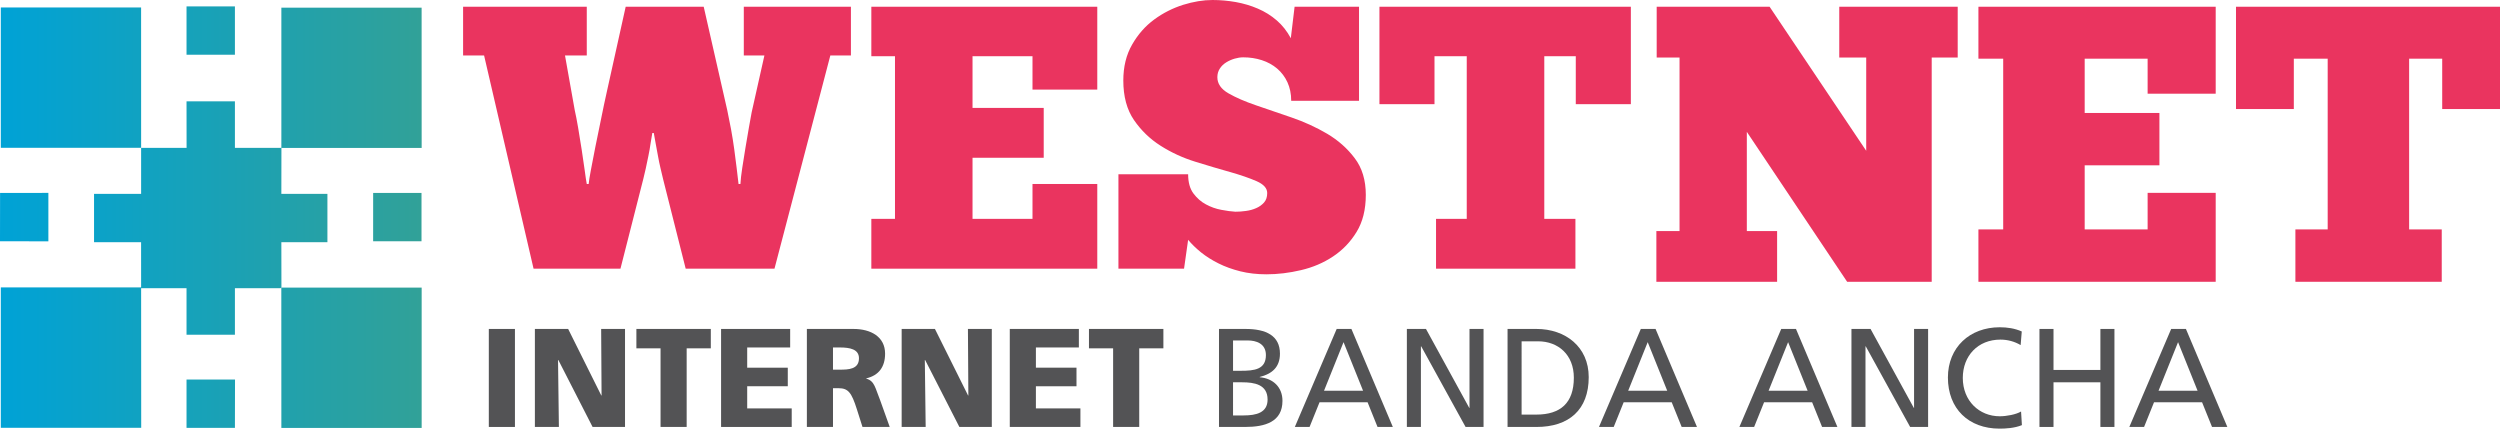 <?xml version="1.0" encoding="utf-8"?>
<!-- Generator: Adobe Illustrator 16.0.0, SVG Export Plug-In . SVG Version: 6.00 Build 0)  -->
<!DOCTYPE svg PUBLIC "-//W3C//DTD SVG 1.1//EN" "http://www.w3.org/Graphics/SVG/1.1/DTD/svg11.dtd">
<svg version="1.1" id="Capa_1" xmlns="http://www.w3.org/2000/svg" xmlns:xlink="http://www.w3.org/1999/xlink" x="0px" y="0px"
	 width="450px" height="77.154px" viewBox="0 0 450 77.154" enable-background="new 0 0 450 77.154" xml:space="preserve">
<g>
	<g>
		<g>
			<g>
				<path fill="#EA345F" d="M105.96,33.117c0.033-0.445,0.173-1.277,0.396-2.492c0.229-1.212,0.497-2.605,0.808-4.183
					c0.321-1.574,0.649-3.237,1.022-4.992c0.346-1.755,0.711-3.438,1.071-5.06l3.366-15.178h14.045l4.236,18.618
					c0.227,1.077,0.457,2.227,0.685,3.438c0.215,1.216,0.416,2.407,0.572,3.579c0.148,1.171,0.299,2.289,0.433,3.371
					c0.14,1.08,0.256,2.041,0.343,2.897h0.339c0.042-0.763,0.149-1.729,0.329-2.897c0.184-1.169,0.369-2.368,0.575-3.61
					c0.207-1.238,0.403-2.429,0.609-3.575c0.195-1.142,0.369-2.078,0.505-2.795l2.298-10.251h-3.708V1.213h19.282v8.775h-3.706
					l-10.054,38.375h-15.982l-4.049-16.055c-0.137-0.585-0.292-1.244-0.471-1.984c-0.176-0.746-0.34-1.5-0.471-2.267
					c-0.134-0.756-0.271-1.504-0.41-2.221c-0.12-0.725-0.242-1.352-0.34-1.896h-0.266c-0.092,0.504-0.19,1.114-0.31,1.859
					c-0.099,0.742-0.235,1.507-0.402,2.297c-0.156,0.783-0.311,1.538-0.472,2.255c-0.161,0.723-0.302,1.331-0.429,1.825
					l-4.121,16.187H96.041L87.136,9.988h-3.779V1.213h22.262v8.775h-3.919l1.753,9.843c0.192,0.809,0.383,1.863,0.614,3.174
					c0.227,1.301,0.43,2.617,0.637,3.941c0.209,1.327,0.375,2.566,0.543,3.711c0.149,1.146,0.275,1.969,0.372,2.46H105.96z"/>
			</g>
			<g>
				<polygon fill="#EA345F" points="156.841,1.213 197.51,1.213 197.51,16.127 185.85,16.127 185.85,10.119 175.055,10.119 
					175.055,19.424 187.869,19.424 187.869,28.397 175.055,28.397 175.055,39.395 185.85,39.395 185.85,33.117 197.51,33.117 
					197.51,48.363 156.841,48.363 156.841,39.395 161.097,39.395 161.097,10.119 156.841,10.119 				"/>
			</g>
			<g>
				<path fill="#EA345F" d="M201.318,48.363v-17h12.546c0,1.445,0.317,2.588,0.938,3.439c0.639,0.857,1.387,1.522,2.269,1.987
					c0.882,0.479,1.798,0.802,2.765,0.981c0.972,0.186,1.81,0.298,2.535,0.34c0.577,0,1.211-0.042,1.882-0.137
					c0.674-0.087,1.291-0.256,1.854-0.507c0.564-0.24,1.033-0.582,1.418-1.008c0.384-0.429,0.572-0.998,0.572-1.718
					c0-0.856-0.639-1.568-1.908-2.127c-1.291-0.562-2.891-1.117-4.809-1.656c-1.904-0.536-3.982-1.153-6.234-1.85
					c-2.249-0.698-4.321-1.654-6.229-2.867c-1.922-1.217-3.515-2.76-4.799-4.627c-1.278-1.862-1.922-4.234-1.922-7.117
					c0-2.467,0.522-4.624,1.585-6.467c1.055-1.849,2.389-3.354,3.982-4.521c1.59-1.168,3.329-2.044,5.19-2.636
					C214.818,0.293,216.594,0,218.25,0c1.399,0,2.791,0.127,4.186,0.369c1.387,0.252,2.722,0.643,3.982,1.186
					c1.25,0.536,2.4,1.247,3.4,2.121c1.016,0.878,1.854,1.945,2.529,3.204l0.679-5.667h11.598v16.933h-12.207
					c0-1.259-0.231-2.369-0.679-3.34c-0.44-0.964-1.065-1.786-1.851-2.463c-0.788-0.666-1.711-1.179-2.772-1.518
					c-1.047-0.337-2.163-0.505-3.334-0.505c-0.494,0-1.008,0.081-1.553,0.237c-0.543,0.161-1.041,0.382-1.511,0.671
					c-0.477,0.297-0.859,0.664-1.147,1.114c-0.297,0.453-0.445,0.968-0.445,1.556c0,1.166,0.663,2.133,1.99,2.897
					c1.331,0.765,2.984,1.483,4.958,2.157c1.98,0.676,4.121,1.411,6.413,2.195c2.29,0.787,4.421,1.761,6.411,2.933
					c1.969,1.17,3.624,2.628,4.945,4.387c1.338,1.752,2.003,3.955,2.003,6.611c0,2.652-0.559,4.878-1.662,6.672
					c-1.095,1.803-2.513,3.272-4.246,4.423c-1.724,1.145-3.648,1.963-5.771,2.457c-2.111,0.498-4.172,0.747-6.203,0.747
					c-1.706,0-3.273-0.181-4.713-0.539c-1.443-0.366-2.746-0.833-3.918-1.423c-1.169-0.582-2.217-1.242-3.143-1.983
					c-0.914-0.743-1.692-1.496-2.325-2.264l-0.735,5.194H201.318z"/>
			</g>
			<g>
				<polygon fill="#EA345F" points="293.553,1.213 293.553,18.75 283.641,18.75 283.641,10.119 277.972,10.119 277.972,39.395 
					283.576,39.395 283.576,48.363 258.486,48.363 258.486,39.395 264.014,39.395 264.014,10.119 258.209,10.119 258.209,18.75 
					248.3,18.75 248.3,1.213 				"/>
			</g>
		</g>
		<g>
			<polygon fill="#EA345F" points="331.067,10.352 335.918,10.352 335.918,27.142 318.527,1.213 298.204,1.213 298.204,10.352 
				302.317,10.352 302.317,41.586 298.146,41.586 298.146,50.721 319.88,50.721 319.88,41.586 314.429,41.586 314.429,23.736 
				332.485,50.721 347.707,50.721 347.707,10.352 352.386,10.352 352.386,1.213 331.067,1.213 			"/>
			<polygon fill="#EA345F" points="356.115,10.563 360.576,10.563 360.576,41.294 356.115,41.294 356.115,50.721 398.825,50.721 
				398.825,34.713 386.572,34.713 386.572,41.294 375.242,41.294 375.242,29.756 388.695,29.756 388.695,20.335 375.242,20.335 
				375.242,10.563 386.572,10.563 386.572,16.865 398.825,16.865 398.825,1.213 356.115,1.213 			"/>
			<polygon fill="#EA345F" points="402.479,1.213 402.479,19.627 412.888,19.627 412.888,10.563 418.984,10.563 418.984,41.294 
				413.171,41.294 413.171,50.721 439.513,50.721 439.513,41.294 433.644,41.294 433.644,10.563 439.598,10.563 439.598,19.627 
				450,19.627 450,1.213 			"/>
		</g>
		
			<linearGradient id="SVGID_1_" gradientUnits="userSpaceOnUse" x1="3774.22" y1="-3776.471" x2="3850.119" y2="-3776.471" gradientTransform="matrix(-1 0 0 -1 3850.119 -3737.381)">
			<stop  offset="0" style="stop-color:#31A198"/>
			<stop  offset="1" style="stop-color:#00A2D6"/>
		</linearGradient>
		<path fill="url(#SVGID_1_)" d="M0.144,1.349h25.254l0.005,25.258H0.144V1.349z M75.899,26.633l-0.008-25.25H50.645v25.246
			L75.899,26.633z M0.144,77h25.273l-0.015-25.264H0.144V77z M75.899,77.03V51.771H50.636l0.009,25.259H75.899z M42.285,18.234
			h-8.71l0.01,8.376h-8.183v8.281h-8.475v8.709l8.47-0.006l0.005,8.158v0.127h8.173v8.372h8.71V51.88h8.173l0.2-0.127l-0.014-8.158
			h8.291v-8.703h-8.291l0.014-8.281h-8.373V18.234z M33.575,68.313v8.707h8.71l0.018-8.707H33.575z M42.285,9.852V1.15h-8.71v8.701
			H42.285z M0.013,34.724L0,43.433l8.708,0.002v-8.713L0.013,34.724z M75.872,43.433v-8.709l-8.704,0.005l-0.004,8.704H75.872z"/>
	</g>
	<g>
		<path fill="#535355" d="M87.987,59.21h4.702v17.642h-4.702V59.21z"/>
		<path fill="#535355" d="M96.279,59.21h5.988l5.966,11.979h0.05l-0.074-11.979h4.295v17.642h-5.838l-6.167-12.058h-0.052
			l0.153,12.058h-4.321V59.21z"/>
		<path fill="#535355" d="M118.9,62.696h-4.35V59.21h13.396v3.486h-4.347v14.155h-4.7V62.696z"/>
		<path fill="#535355" d="M129.793,59.21h12.437v3.334h-7.734v3.641h7.305v3.338h-7.305v3.991h8.012v3.338h-12.714V59.21z"/>
		<path fill="#535355" d="M145.236,59.21h8.393c3.133,0,5.687,1.415,5.687,4.447c0,2.352-1.112,3.918-3.388,4.448v0.051
			c1.517,0.404,1.618,1.744,2.502,3.892l1.719,4.804h-4.902l-1.012-3.187c-0.96-3.032-1.567-3.789-3.311-3.789h-0.986v6.976h-4.701
			V59.21z M149.938,66.539h1.238c1.517,0,3.438-0.051,3.438-2.047c0-1.643-1.644-1.948-3.438-1.948h-1.238V66.539z"/>
		<path fill="#535355" d="M162.298,59.21h5.99l5.966,11.979h0.05l-0.076-11.979h4.297v17.642h-5.838l-6.167-12.058h-0.052
			l0.153,12.058h-4.323V59.21z"/>
		<path fill="#535355" d="M181.76,59.21h12.436v3.334h-7.734v3.641h7.306v3.338h-7.306v3.991h8.013v3.338H181.76V59.21z"/>
		<path fill="#535355" d="M200.362,62.696h-4.348V59.21h13.396v3.486h-4.348v14.155h-4.701V62.696z"/>
		<path fill="#535355" d="M219.42,59.21h4.776c3.667,0,6.194,1.188,6.194,4.447c0,2.427-1.418,3.641-3.641,4.196v0.052
			c2.4,0.2,4.094,1.769,4.094,4.245c0,3.791-3.135,4.701-6.723,4.701h-4.701V59.21z M221.947,66.741h1.39
			c2.452,0,4.526-0.228,4.526-2.83c0-2.099-1.796-2.63-3.262-2.63h-2.654V66.741z M221.947,74.778h1.895
			c2.276,0,4.323-0.48,4.323-2.855c0-2.73-2.401-3.11-4.575-3.11h-1.643V74.778z"/>
		<path fill="#535355" d="M240.602,59.21h2.652l7.455,17.642h-2.754l-1.794-4.449h-8.645l-1.796,4.449h-2.652L240.602,59.21z
			 M241.838,61.586l-3.513,8.745h7.026L241.838,61.586z"/>
		<path fill="#535355" d="M253.236,59.21h3.439l7.785,14.204h0.051V59.21h2.528v17.642h-3.236l-7.987-14.509h-0.052v14.509h-2.528
			V59.21z"/>
		<path fill="#535355" d="M271.36,59.21h5.207c5.23,0,9.402,3.235,9.402,8.669c0,5.914-3.589,8.973-9.402,8.973h-5.207V59.21z
			 M273.888,74.627h2.654c4.348,0,6.749-2.099,6.749-6.646c0-4.121-2.806-6.546-6.445-6.546h-2.958V74.627z"/>
		<path fill="#535355" d="M295.347,59.21H298l7.457,17.642h-2.755l-1.796-4.449h-8.644l-1.793,4.449h-2.655L295.347,59.21z
			 M296.587,61.586l-3.515,8.745h7.027L296.587,61.586z"/>
		<path fill="#535355" d="M320.622,59.21h2.653l7.457,17.642h-2.756l-1.795-4.449h-8.645l-1.793,4.449h-2.655L320.622,59.21z
			 M321.859,61.586l-3.513,8.745h7.027L321.859,61.586z"/>
		<path fill="#535355" d="M333.26,59.21h3.438l7.784,14.204h0.05V59.21h2.527v17.642h-3.234l-7.986-14.509h-0.051v14.509h-2.527
			V59.21z"/>
		<path fill="#535355" d="M363.717,62.116c-1.113-0.657-2.351-0.986-3.641-0.986c-4.069,0-6.773,2.933-6.773,6.899
			c0,4.145,2.981,6.9,6.646,6.9c1.264,0,2.957-0.327,3.843-0.859l0.151,2.453c-1.34,0.556-2.982,0.631-4.019,0.631
			c-5.585,0-9.301-3.59-9.301-9.2c0-5.434,3.942-9.047,9.325-9.047c1.366,0,2.706,0.199,3.969,0.756L363.717,62.116z"/>
		<path fill="#535355" d="M367.103,59.21h2.528v7.38h8.441v-7.38h2.528v17.642h-2.528v-8.039h-8.441v8.039h-2.528V59.21z"/>
		<path fill="#535355" d="M390.812,59.21h2.653l7.457,17.642h-2.756l-1.795-4.449h-8.645l-1.793,4.449h-2.655L390.812,59.21z
			 M392.051,61.586l-3.514,8.745h7.026L392.051,61.586z"/>
	</g>
</g>
</svg>
